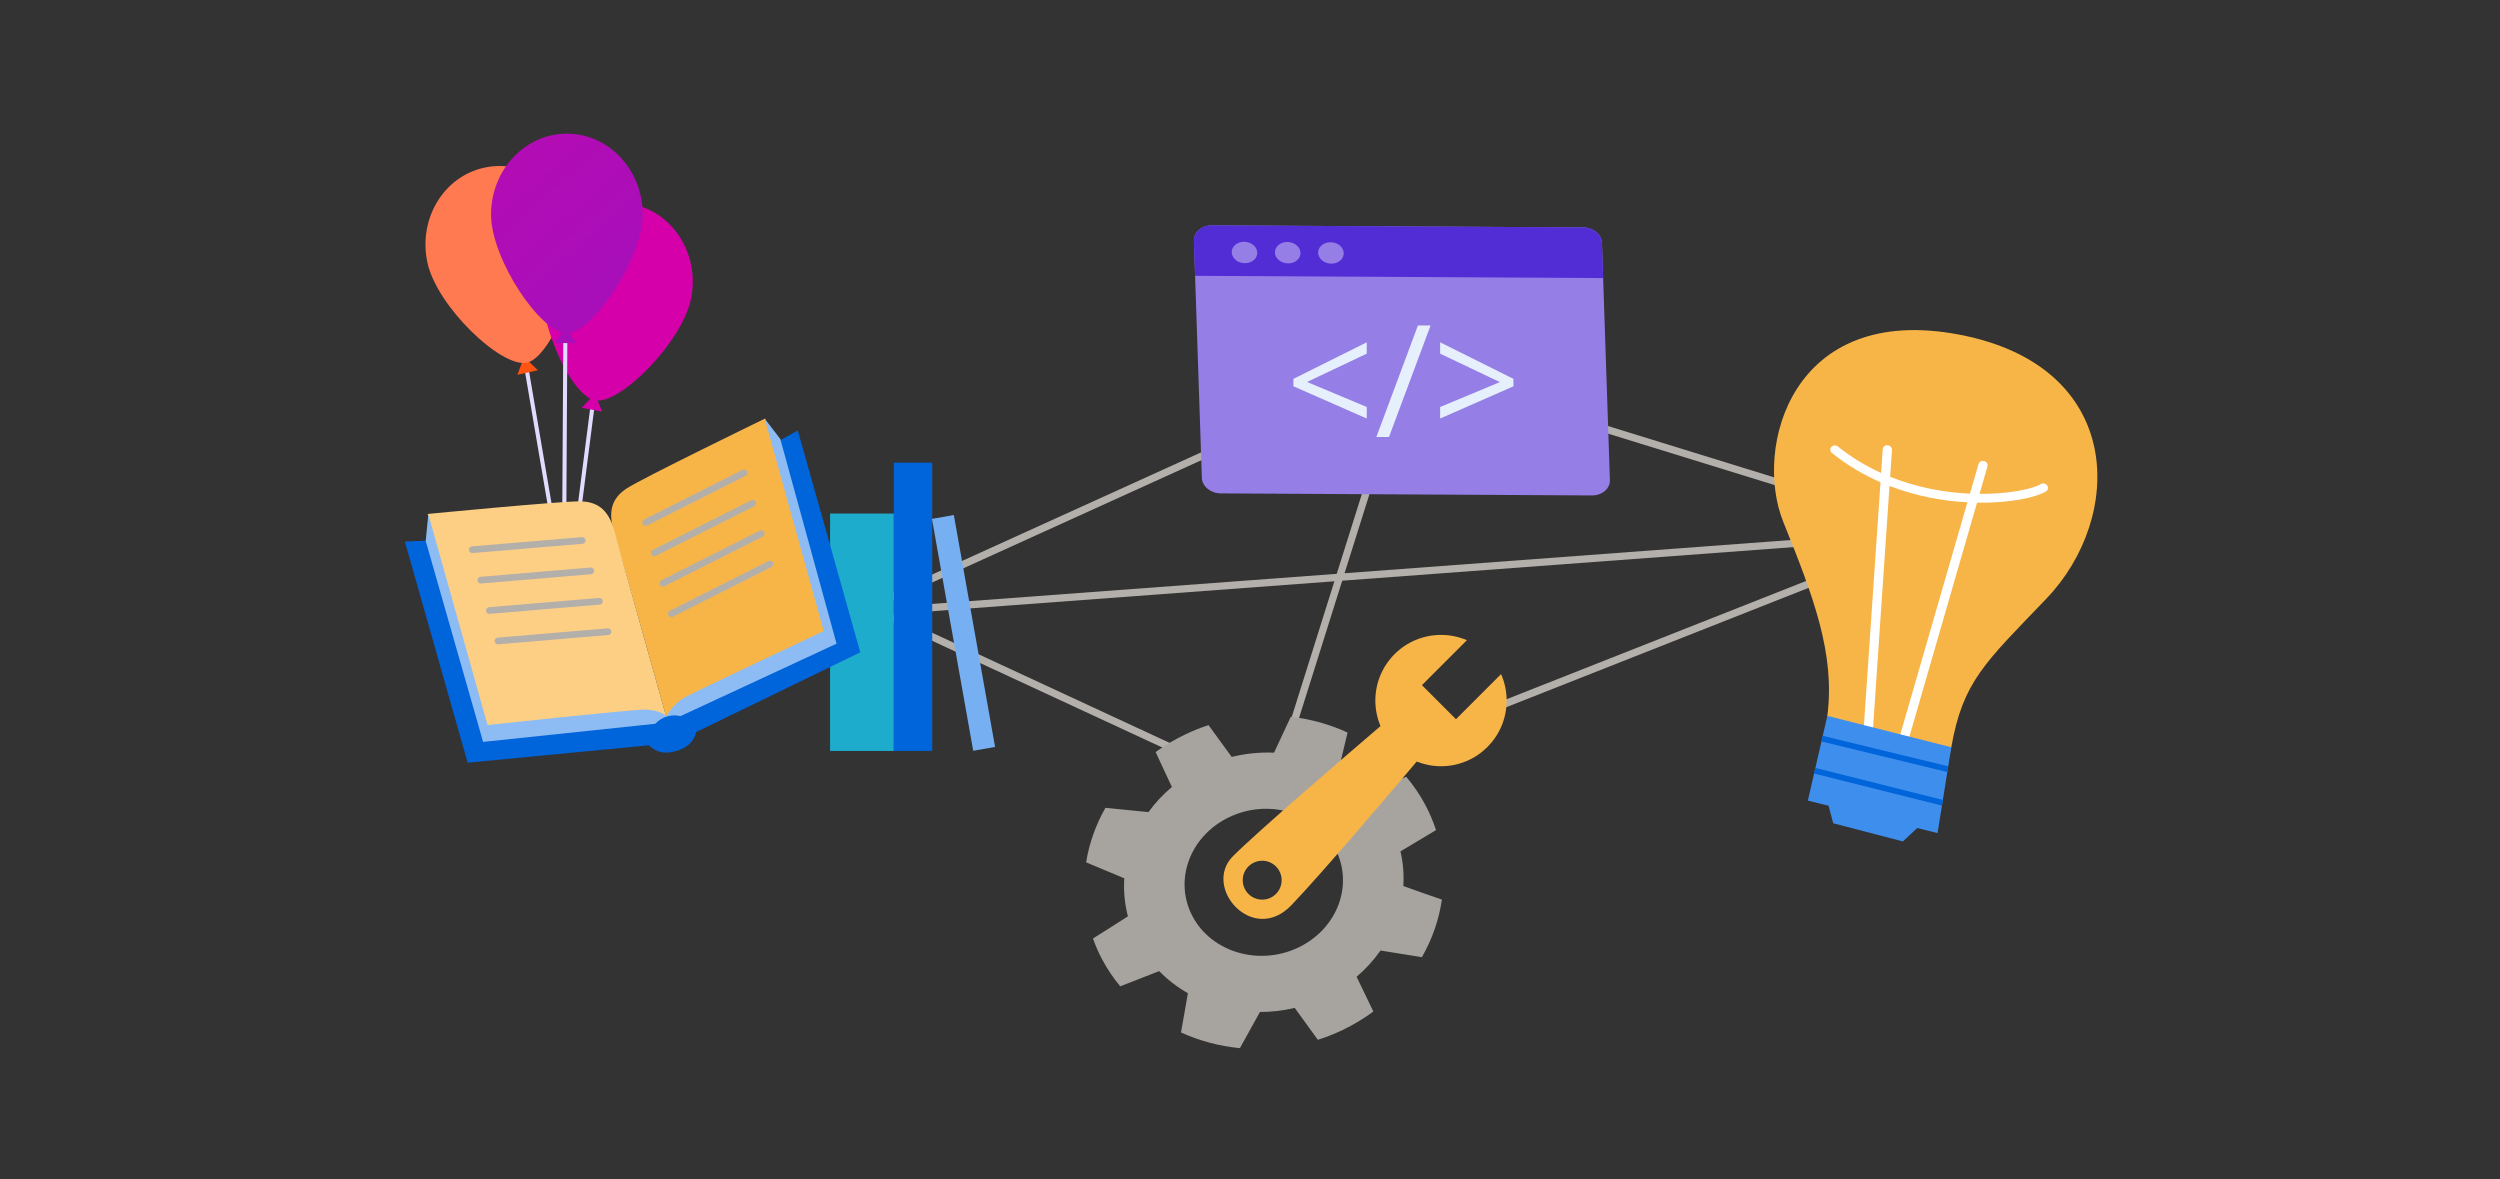 <svg width="636" height="300" viewBox="0 0 636 300" fill="none" xmlns="http://www.w3.org/2000/svg">
<rect x="0" y="0" width="636" height="300" fill="#333333" stroke="none"/>
<path d="M144.295 157.626L131.905 84.869L132.924 84.696L144.151 150.616L152.358 86.582L153.384 86.712L144.295 157.626Z" fill="#E3DBFF"/>
<path d="M133.33 90.812L136.834 94.192L131.627 95.331L133.33 90.812Z" fill="#FF5311"/>
<path d="M108.751 66.877C111.181 77.982 127.556 93.676 134.057 92.254C140.33 90.88 148.879 69.731 146.45 58.633C144.02 47.536 133.611 40.374 123.2 42.652C112.789 44.931 106.321 55.772 108.751 66.877Z" fill="url(#paint0_linear_2596_5466)"/>
<path d="M151.302 100.246L153.221 104.719L147.98 103.752L151.302 100.246Z" fill="#D600AA"/>
<path d="M137.923 68.653C135.854 79.831 144.868 100.647 151.411 101.856C157.727 103.02 173.806 86.842 175.871 75.663C177.937 64.485 171.115 53.849 160.636 51.909C150.157 49.97 139.988 57.47 137.923 68.653Z" fill="#D600AA"/>
<path d="M143.319 83.313L142.904 153.287H143.939L144.354 83.312L143.319 83.313Z" fill="#E3DBFF"/>
<path d="M143.821 83.219L146.521 87.27H141.192L143.821 83.219Z" fill="url(#paint1_linear_2596_5466)"/>
<path d="M124.922 54.582C124.922 65.95 137.564 84.782 144.218 84.782C150.639 84.782 163.513 65.95 163.513 54.582C163.513 43.215 154.874 34 144.218 34C133.561 34 124.922 43.215 124.922 54.582Z" fill="url(#paint2_linear_2596_5466)"/>
<path d="M356.24 92.06L218.77 154.5L323.99 203.29L496.2 135.3L356.24 92.06ZM223.21 154.51L356.36 94.03L490.62 135.5L324.04 201.27L223.21 154.51Z" fill="#B3AFAB"/>
<path d="M484.45 137.09L484.31 135.24L342.06 145.83L357.44 96.94L355.67 96.38L340.07 145.98L230.99 154.09L231.13 155.94L339.47 147.88L323.91 197.35L325.68 197.9L341.46 147.73L484.45 137.09Z" fill="#B3AFAB"/>
<path d="M307.45 184.47C305.43 185.13 303.43 185.92 301.46 186.87C298.78 188.16 296.29 189.66 293.99 191.32L298.13 200.21C295.84 202.13 293.84 204.28 292.17 206.6L281.22 205.51C278.75 209.86 277.09 214.55 276.31 219.38L286.02 223.44C285.81 226.66 286.11 229.91 286.94 233.11C284.57 234.66 280.59 237.17 278.05 238.75C278.7 240.58 279.48 242.38 280.43 244.15C281.73 246.59 283.26 248.84 284.98 250.92L294.9 247.05C297.06 249.26 299.52 251.15 302.2 252.68L300.45 262.66C305.13 264.79 310.2 266.14 315.43 266.65L320.53 257.45C323.47 257.45 326.44 257.11 329.38 256.41L335.26 264.53C337.39 263.85 339.49 263.02 341.56 262.03C344.38 260.68 346.99 259.1 349.38 257.33L345.12 248.49C347.47 246.49 349.51 244.24 351.2 241.81L361.73 243.51C364.35 238.93 366.08 233.96 366.82 228.86C363.75 227.8 359.43 226.3 357.01 225.4C357.19 222.47 356.96 219.51 356.28 216.59L365.32 211.18C364.61 209 363.71 206.85 362.59 204.75C361.21 202.16 359.57 199.77 357.73 197.59L348.21 201.95C345.94 199.61 343.34 197.63 340.5 196.05L342.82 186.36C338.31 184.28 333.43 182.92 328.38 182.34L324.12 191.48C320.55 191.33 316.92 191.68 313.34 192.56L307.45 184.47ZM339.61 215.78C344.49 224.93 340.34 236.23 330.34 241.03C320.34 245.82 308.28 242.29 303.4 233.15C298.52 224 302.67 212.7 312.67 207.9C322.67 203.1 334.73 206.63 339.61 215.78Z" fill="#A7A4A0"/>
<path d="M381.87 171.49L370.4 182.96L361.74 174.3L373.17 162.87C371.15 162 368.93 161.52 366.59 161.52C357.37 161.52 349.89 169 349.89 178.22C349.89 180.52 350.36 182.72 351.2 184.72C343.51 191.29 320.21 211.27 313.67 217.81C305.8 225.68 318.7 240.55 328.54 230.27C336.25 222.21 353.37 202.07 360.41 193.74C362.32 194.5 364.41 194.93 366.59 194.93C375.81 194.93 383.29 187.45 383.29 178.23C383.29 175.82 382.78 173.55 381.87 171.49ZM321.1 228.87C318.37 228.87 316.15 226.65 316.15 223.92C316.15 221.19 318.37 218.97 321.1 218.97C323.83 218.97 326.05 221.19 326.05 223.92C326.05 226.65 323.83 228.87 321.1 228.87Z" fill="#F7B548"/>
<path d="M464.88 182.12C466.9 166.16 461.26 151.61 453.66 132.75C446.06 113.89 455.78 76.96 498.49 85.14C540.76 93.23 540.44 131.6 520.6 152.3C504.99 168.59 499.36 173.33 496.41 190.1C493.46 206.87 462.29 202.55 464.88 182.12Z" fill="#F7B548"/>
<path d="M520.79 123.49C520.42 122.98 519.69 122.83 519.15 123.16C517.2 124.35 511.28 125.69 503.59 125.64L505.61 118.67C505.78 118.09 505.41 117.47 504.78 117.3C504.15 117.12 503.51 117.46 503.34 118.04L501.16 125.59C494.98 125.32 487.88 124.12 480.86 121.3L481.32 114.48C481.36 113.87 480.87 113.33 480.22 113.28C479.57 113.22 479.01 113.67 478.97 114.28L478.56 120.32C474.79 118.61 471.07 116.41 467.55 113.59C467.05 113.19 466.31 113.23 465.89 113.69C465.48 114.15 465.55 114.85 466.05 115.25C469.99 118.4 474.17 120.83 478.4 122.69L473.96 187.82C473.93 188.3 474.23 188.75 474.71 188.94C474.76 188.96 474.81 188.98 474.86 188.99L483.45 191.19C484.07 191.35 484.7 191.02 484.87 190.44L502.96 127.89C511.42 128.02 518.07 126.51 520.5 125.02C521.02 124.68 521.16 124 520.79 123.49ZM482.88 188.76L476.37 187.09L480.69 123.62C487.53 126.27 494.4 127.47 500.51 127.79L482.88 188.76Z" fill="white"/>
<path d="M464.29 201.57L466.37 209.44L484.09 214.06L489.85 208.68L464.29 201.57Z" fill="#3E8EED"/>
<path d="M496.41 190.1L464.88 182.12L459.92 203.67L492.91 211.94L496.41 190.1Z" fill="#3E8EED"/>
<path d="M494.03 204.95L494.27 203.5L461.83 195.36L461.5 196.79L494.03 204.95Z" fill="#0064DA"/>
<path d="M463.38 188.63L495.4 196.41L495.63 194.95L463.71 187.2L463.38 188.63Z" fill="#0064DA"/>
<path d="M405 126.04L310.57 125.52C307.98 125.51 305.82 123.73 305.75 121.56L303.73 61.24C303.66 59.07 305.7 57.32 308.29 57.33L402.72 57.85C405.31 57.86 407.47 59.64 407.54 61.81L409.56 122.13C409.63 124.3 407.59 126.05 405 126.04Z" fill="#957EE6"/>
<path d="M407.83 70.74L407.53 61.81C407.46 59.64 405.3 57.87 402.71 57.85L308.28 57.33C305.69 57.32 303.65 59.06 303.72 61.24L304.02 70.17L407.83 70.74Z" fill="#522CD5"/>
<path d="M319.846 64.545C319.99 63.049 318.654 61.697 316.862 61.524C315.07 61.351 313.5 62.423 313.356 63.918C313.212 65.413 314.547 66.766 316.34 66.939C318.132 67.112 319.702 66.04 319.846 64.545Z" fill="#957EE6"/>
<path d="M330.84 64.599C330.985 63.103 329.649 61.751 327.857 61.578C326.064 61.405 324.495 62.477 324.35 63.972C324.206 65.468 325.542 66.82 327.334 66.993C329.126 67.166 330.696 66.094 330.84 64.599Z" fill="#957EE6"/>
<path d="M341.834 64.663C341.978 63.167 340.642 61.815 338.85 61.642C337.058 61.469 335.488 62.541 335.344 64.036C335.199 65.532 336.535 66.884 338.327 67.057C340.119 67.23 341.689 66.158 341.834 64.663Z" fill="#957EE6"/>
<path d="M347.7 106.47L329.05 98.28V96.38L347.7 87.08V89.97L332.52 97.17L347.7 103.54V106.47Z" fill="#E5F0FC"/>
<path d="M363.94 82.8L353.36 111.17H350.14L360.72 82.8H363.94Z" fill="#E5F0FC"/>
<path d="M366.37 103.54L381.57 97.21L366.37 89.97V87.08L385.02 96.38V98.28L366.37 106.47V103.54Z" fill="#E5F0FC"/>
<path d="M227.39 130.65H211.17V191.04H227.39V130.65Z" fill="#1DACCC"/>
<path d="M237.16 117.7H227.39V191.04H237.16V117.7Z" fill="#0064DA"/>
<path d="M242.654 131.013L237.091 132.002L247.585 191.003L253.147 190.014L242.654 131.013Z" fill="#76AFF2"/>
<path d="M202.96 109.51L160.28 133.16L173.98 181.1C172.53 180.38 171.05 181.31 169.37 181.79C167.73 182.25 165.9 180.94 165.05 182.27L151.74 135.58L103 137.78L118.97 194.03L165.05 189.61C167.19 191.56 169.21 191.85 172 191.06C174.78 190.27 176.42 188.82 177.16 186.21L218.86 165.95L202.96 109.51Z" fill="#0064DA"/>
<path d="M194.65 106.47C194.65 106.47 163.3 121.7 159.42 124.26C155.54 126.82 154.61 130.19 156.28 135.64C157.95 141.09 169.45 182.21 169.45 182.21L210.92 161.25L194.65 106.47Z" fill="#F7B548"/>
<path d="M108.81 130.75C108.81 130.75 143.17 127.41 147.82 127.55C152.47 127.7 155.02 130.08 156.45 135.6C157.88 141.12 169.46 182.22 169.46 182.22L123.34 186.15L108.81 130.75Z" fill="#FCCF84"/>
<path d="M148.35 138.31C148.3 138.32 148.24 138.34 148.19 138.34L120.2 140.7C119.73 140.74 119.32 140.39 119.28 139.92C119.24 139.45 119.61 139.03 120.06 139L148.05 136.64C148.52 136.6 148.93 136.95 148.97 137.42C149 137.83 148.73 138.2 148.35 138.31Z" fill="#B3AFAB"/>
<path d="M150.54 146.05C150.49 146.06 150.43 146.08 150.38 146.08L122.39 148.44C121.92 148.48 121.51 148.13 121.47 147.66C121.43 147.19 121.8 146.78 122.25 146.74L150.24 144.38C150.71 144.34 151.12 144.69 151.16 145.16C151.19 145.57 150.92 145.94 150.54 146.05Z" fill="#B3AFAB"/>
<path d="M152.72 153.78C152.67 153.79 152.61 153.81 152.56 153.81L124.57 156.17C124.1 156.21 123.69 155.86 123.65 155.39C123.61 154.92 123.97 154.5 124.43 154.47L152.42 152.11C152.89 152.07 153.3 152.42 153.34 152.89C153.37 153.3 153.11 153.67 152.72 153.78Z" fill="#B3AFAB"/>
<path d="M154.91 161.52C154.86 161.53 154.8 161.55 154.75 161.55L126.76 163.91C126.29 163.95 125.88 163.6 125.84 163.13C125.8 162.66 126.16 162.24 126.62 162.21L154.61 159.85C155.08 159.81 155.49 160.16 155.53 160.63C155.56 161.04 155.29 161.41 154.91 161.52Z" fill="#B3AFAB"/>
<path d="M164.47 133.75C164.52 133.74 164.57 133.72 164.62 133.69L189.7 121.04C190.12 120.83 190.29 120.32 190.08 119.9C189.87 119.48 189.34 119.32 188.94 119.52L163.86 132.17C163.44 132.38 163.27 132.89 163.48 133.31C163.67 133.69 164.09 133.86 164.47 133.75Z" fill="#B3AFAB"/>
<path d="M166.66 141.49C166.71 141.48 166.76 141.46 166.81 141.43L191.89 128.78C192.31 128.57 192.48 128.06 192.27 127.64C192.06 127.22 191.53 127.06 191.13 127.26L166.05 139.91C165.63 140.12 165.46 140.63 165.67 141.05C165.85 141.42 166.27 141.6 166.66 141.49Z" fill="#B3AFAB"/>
<path d="M168.84 149.22C168.89 149.21 168.94 149.19 168.99 149.16L194.07 136.51C194.49 136.3 194.66 135.79 194.45 135.37C194.24 134.95 193.71 134.78 193.31 134.99L168.23 147.64C167.81 147.85 167.64 148.36 167.85 148.78C168.04 149.16 168.46 149.33 168.84 149.22Z" fill="#B3AFAB"/>
<path d="M171.03 156.96C171.08 156.95 171.13 156.93 171.18 156.9L196.26 144.25C196.68 144.04 196.85 143.53 196.64 143.11C196.43 142.69 195.9 142.52 195.5 142.73L170.42 155.38C170 155.59 169.83 156.1 170.04 156.52C170.23 156.89 170.65 157.07 171.03 156.96Z" fill="#B3AFAB"/>
<path d="M166.7 184.13C167.51 183.26 168.55 182.58 169.78 182.24C170.92 181.92 172.06 181.93 173.13 182.18L212.82 163.75L198.51 111.68L194.54 106.51L209.56 160.53C209.56 160.53 177.06 175.84 174.19 177.41C171.33 178.98 169.52 182.14 169.52 182.14C169.52 182.14 167.74 180.43 163.62 180.53C159.5 180.63 124.03 184.45 124.03 184.45L108.97 130.83L108.3 137.62L122.9 188.74L166.7 184.13Z" fill="#8DBCF4"/>
<defs>
<linearGradient id="paint0_linear_2596_5466" x1="257.778" y1="97.317" x2="402.062" y2="294.628" gradientUnits="userSpaceOnUse">
<stop stop-color="#FF7951"/>
<stop offset="1" stop-color="#FF2078"/>
</linearGradient>
<linearGradient id="paint1_linear_2596_5466" x1="192.693" y1="-193.823" x2="527.7" y2="182.603" gradientUnits="userSpaceOnUse">
<stop stop-color="#D600AA"/>
<stop offset="1" stop-color="#512BD4"/>
</linearGradient>
<linearGradient id="paint2_linear_2596_5466" x1="192.693" y1="-193.823" x2="527.7" y2="182.603" gradientUnits="userSpaceOnUse">
<stop stop-color="#D600AA"/>
<stop offset="1" stop-color="#512BD4"/>
</linearGradient>
</defs>
</svg>
